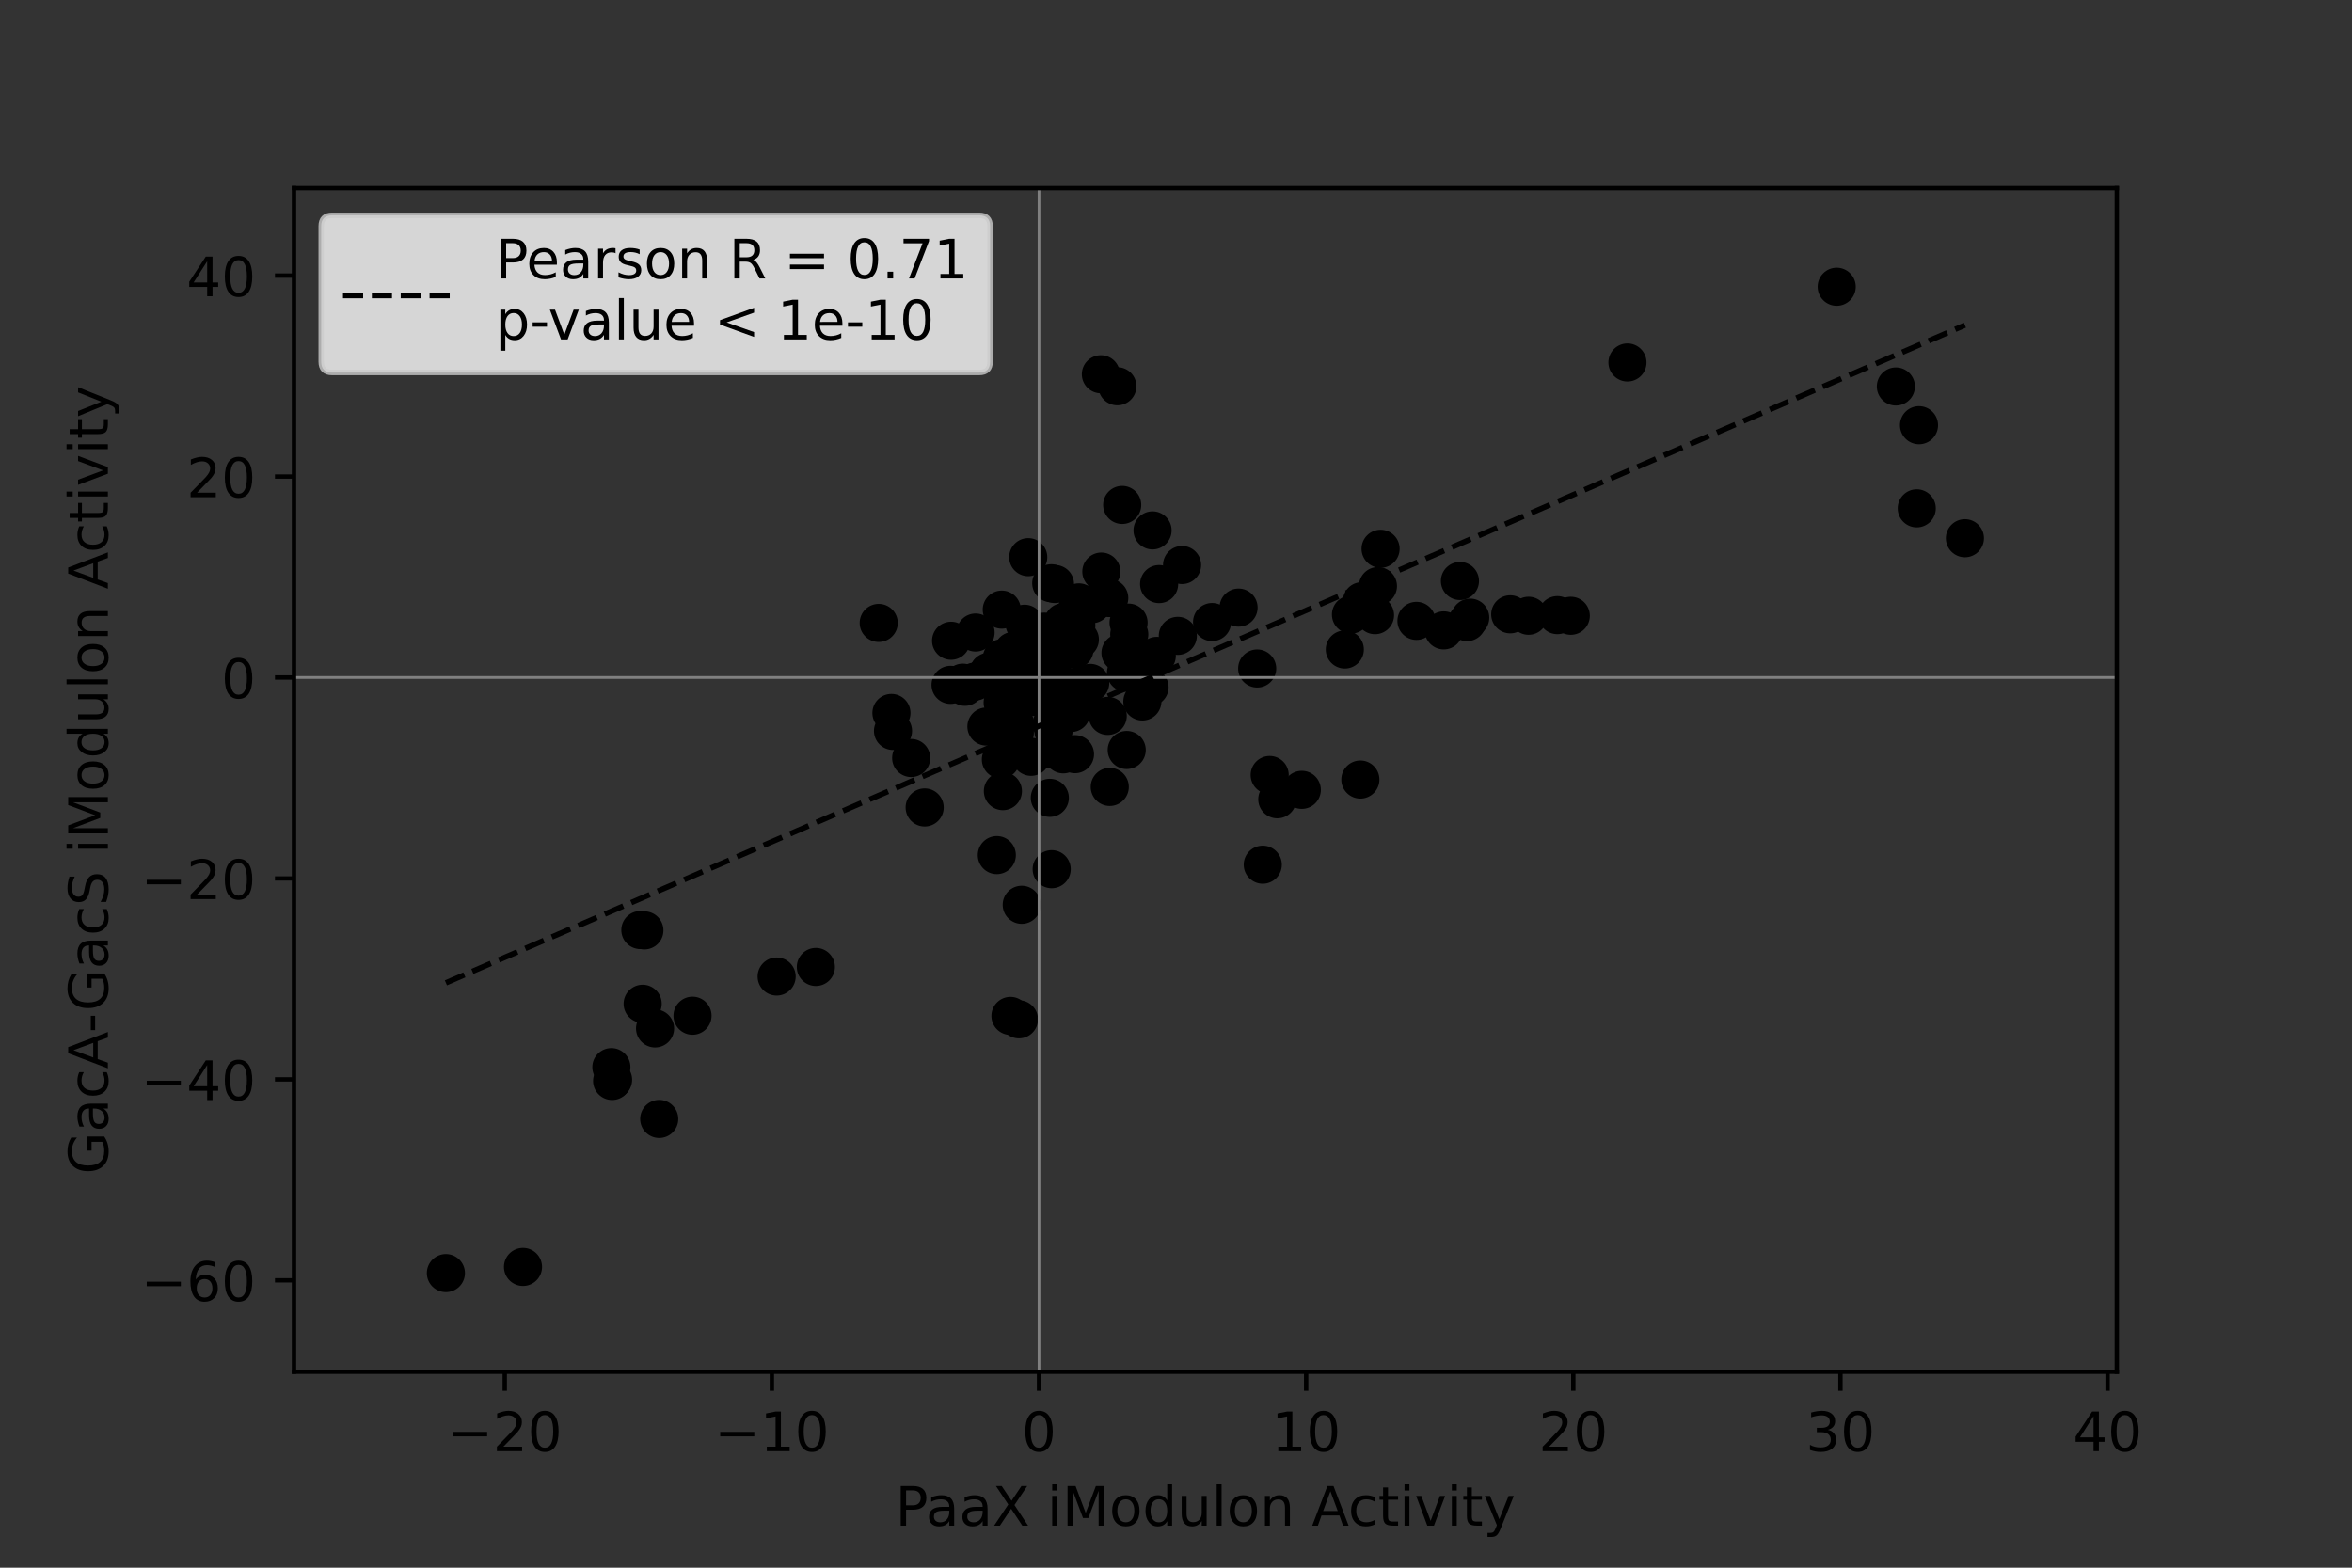 <?xml version="1.0" encoding="utf-8" standalone="no"?>
<!DOCTYPE svg PUBLIC "-//W3C//DTD SVG 1.1//EN"
  "http://www.w3.org/Graphics/SVG/1.1/DTD/svg11.dtd">
<!-- Created with matplotlib (https://matplotlib.org/) -->
<svg height="288pt" version="1.1" viewBox="0 0 432 288" width="432pt" xmlns="http://www.w3.org/2000/svg" xmlns:xlink="http://www.w3.org/1999/xlink">
 <rect x="0" y="0" width="432" height="288" fill="#333333" stroke="none"/>
 <defs>
  <style type="text/css">*{stroke-linecap:butt;stroke-linejoin:round;}</style>
 </defs>
 <g id="figure_1">
  <g id="patch_1">
   <path d="M 0 288 
L 432 288 
L 432 0 
L 0 0 
z
" style="fill:none;"/>
  </g>
  <g id="axes_1">
   <g id="patch_2">
    <path d="M 54 252 
L 388.8 252 
L 388.8 34.56 
L 54 34.56 
z
" style="fill:none;"/>
   </g>
   <g id="PathCollection_1">
    <defs>
     <path d="M 0 3 
C 0.796 3 1.559 2.684 2.121 2.121 
C 2.684 1.559 3 0.796 3 0 
C 3 -0.796 2.684 -1.559 2.121 -2.121 
C 1.559 -2.684 0.796 -3 0 -3 
C -0.796 -3 -1.559 -2.684 -2.121 -2.121 
C -2.684 -1.559 -3 -0.796 -3 0 
C -3 0.796 -2.684 1.559 -2.121 2.121 
C -1.559 2.684 -0.796 3 0 3 
z
" id="mf47626dadc" style="stroke:#000000;"/>
    </defs>
    <g clip-path="url(#p4615302981)">
     <use style="stroke:#000000;" x="207.417" xlink:href="#mf47626dadc" y="116.539"/>
     <use style="stroke:#000000;" x="200.247" xlink:href="#mf47626dadc" y="125.46"/>
     <use style="stroke:#000000;" x="211.694" xlink:href="#mf47626dadc" y="97.439"/>
     <use style="stroke:#000000;" x="191.645" xlink:href="#mf47626dadc" y="124.839"/>
     <use style="stroke:#000000;" x="188.497" xlink:href="#mf47626dadc" y="123.937"/>
     <use style="stroke:#000000;" x="190.329" xlink:href="#mf47626dadc" y="124.763"/>
     <use style="stroke:#000000;" x="192.896" xlink:href="#mf47626dadc" y="124.313"/>
     <use style="stroke:#000000;" x="197.447" xlink:href="#mf47626dadc" y="138.547"/>
     <use style="stroke:#000000;" x="195.298" xlink:href="#mf47626dadc" y="138.58"/>
     <use style="stroke:#000000;" x="186.434" xlink:href="#mf47626dadc" y="132.917"/>
     <use style="stroke:#000000;" x="193.366" xlink:href="#mf47626dadc" y="137.724"/>
     <use style="stroke:#000000;" x="191.098" xlink:href="#mf47626dadc" y="123.163"/>
     <use style="stroke:#000000;" x="118.355" xlink:href="#mf47626dadc" y="170.921"/>
     <use style="stroke:#000000;" x="117.619" xlink:href="#mf47626dadc" y="170.858"/>
     <use style="stroke:#000000;" x="96.061" xlink:href="#mf47626dadc" y="232.747"/>
     <use style="stroke:#000000;" x="193.167" xlink:href="#mf47626dadc" y="159.679"/>
     <use style="stroke:#000000;" x="191.638" xlink:href="#mf47626dadc" y="126.803"/>
     <use style="stroke:#000000;" x="190.585" xlink:href="#mf47626dadc" y="125.763"/>
     <use style="stroke:#000000;" x="81.9" xlink:href="#mf47626dadc" y="233.88"/>
     <use style="stroke:#000000;" x="187.667" xlink:href="#mf47626dadc" y="166.217"/>
     <use style="stroke:#000000;" x="192.89" xlink:href="#mf47626dadc" y="124.342"/>
     <use style="stroke:#000000;" x="189.379" xlink:href="#mf47626dadc" y="139.033"/>
     <use style="stroke:#000000;" x="196.738" xlink:href="#mf47626dadc" y="130.984"/>
     <use style="stroke:#000000;" x="181.607" xlink:href="#mf47626dadc" y="123.416"/>
     <use style="stroke:#000000;" x="194.18" xlink:href="#mf47626dadc" y="118.989"/>
     <use style="stroke:#000000;" x="233.208" xlink:href="#mf47626dadc" y="142.375"/>
     <use style="stroke:#000000;" x="239.106" xlink:href="#mf47626dadc" y="145.101"/>
     <use style="stroke:#000000;" x="249.862" xlink:href="#mf47626dadc" y="143.209"/>
     <use style="stroke:#000000;" x="203.461" xlink:href="#mf47626dadc" y="131.52"/>
     <use style="stroke:#000000;" x="206.95" xlink:href="#mf47626dadc" y="137.78"/>
     <use style="stroke:#000000;" x="198.368" xlink:href="#mf47626dadc" y="125.917"/>
     <use style="stroke:#000000;" x="181.448" xlink:href="#mf47626dadc" y="123.732"/>
     <use style="stroke:#000000;" x="192.363" xlink:href="#mf47626dadc" y="124.011"/>
     <use style="stroke:#000000;" x="177.232" xlink:href="#mf47626dadc" y="126.173"/>
     <use style="stroke:#000000;" x="181.795" xlink:href="#mf47626dadc" y="123.462"/>
     <use style="stroke:#000000;" x="179.189" xlink:href="#mf47626dadc" y="116.203"/>
     <use style="stroke:#000000;" x="184.204" xlink:href="#mf47626dadc" y="145.339"/>
     <use style="stroke:#000000;" x="205.233" xlink:href="#mf47626dadc" y="70.96"/>
     <use style="stroke:#000000;" x="183.088" xlink:href="#mf47626dadc" y="157.09"/>
     <use style="stroke:#000000;" x="234.606" xlink:href="#mf47626dadc" y="146.836"/>
     <use style="stroke:#000000;" x="231.937" xlink:href="#mf47626dadc" y="158.852"/>
     <use style="stroke:#000000;" x="203.836" xlink:href="#mf47626dadc" y="144.566"/>
     <use style="stroke:#000000;" x="161.398" xlink:href="#mf47626dadc" y="114.439"/>
     <use style="stroke:#000000;" x="112.432" xlink:href="#mf47626dadc" y="198.582"/>
     <use style="stroke:#000000;" x="207.291" xlink:href="#mf47626dadc" y="114.384"/>
     <use style="stroke:#000000;" x="149.853" xlink:href="#mf47626dadc" y="177.64"/>
     <use style="stroke:#000000;" x="142.65" xlink:href="#mf47626dadc" y="179.398"/>
     <use style="stroke:#000000;" x="112.607" xlink:href="#mf47626dadc" y="198.359"/>
     <use style="stroke:#000000;" x="120.318" xlink:href="#mf47626dadc" y="188.933"/>
     <use style="stroke:#000000;" x="118.038" xlink:href="#mf47626dadc" y="184.402"/>
     <use style="stroke:#000000;" x="121.081" xlink:href="#mf47626dadc" y="205.562"/>
     <use style="stroke:#000000;" x="127.197" xlink:href="#mf47626dadc" y="186.596"/>
     <use style="stroke:#000000;" x="112.293" xlink:href="#mf47626dadc" y="196.045"/>
     <use style="stroke:#000000;" x="288.513" xlink:href="#mf47626dadc" y="113.127"/>
     <use style="stroke:#000000;" x="280.756" xlink:href="#mf47626dadc" y="113.124"/>
     <use style="stroke:#000000;" x="277.391" xlink:href="#mf47626dadc" y="112.858"/>
     <use style="stroke:#000000;" x="227.49" xlink:href="#mf47626dadc" y="111.62"/>
     <use style="stroke:#000000;" x="248.137" xlink:href="#mf47626dadc" y="112.905"/>
     <use style="stroke:#000000;" x="253.09" xlink:href="#mf47626dadc" y="107.673"/>
     <use style="stroke:#000000;" x="260.165" xlink:href="#mf47626dadc" y="114.062"/>
     <use style="stroke:#000000;" x="252.553" xlink:href="#mf47626dadc" y="113.013"/>
     <use style="stroke:#000000;" x="286.049" xlink:href="#mf47626dadc" y="113.008"/>
     <use style="stroke:#000000;" x="247.005" xlink:href="#mf47626dadc" y="119.32"/>
     <use style="stroke:#000000;" x="211.139" xlink:href="#mf47626dadc" y="126.245"/>
     <use style="stroke:#000000;" x="230.911" xlink:href="#mf47626dadc" y="122.812"/>
     <use style="stroke:#000000;" x="270.041" xlink:href="#mf47626dadc" y="113.471"/>
     <use style="stroke:#000000;" x="269.451" xlink:href="#mf47626dadc" y="114.285"/>
     <use style="stroke:#000000;" x="265.18" xlink:href="#mf47626dadc" y="115.808"/>
     <use style="stroke:#000000;" x="176.842" xlink:href="#mf47626dadc" y="125.419"/>
     <use style="stroke:#000000;" x="205.806" xlink:href="#mf47626dadc" y="119.943"/>
     <use style="stroke:#000000;" x="189.877" xlink:href="#mf47626dadc" y="128.027"/>
     <use style="stroke:#000000;" x="198.15" xlink:href="#mf47626dadc" y="110.666"/>
     <use style="stroke:#000000;" x="203.74" xlink:href="#mf47626dadc" y="109.867"/>
     <use style="stroke:#000000;" x="209.822" xlink:href="#mf47626dadc" y="128.863"/>
     <use style="stroke:#000000;" x="217.116" xlink:href="#mf47626dadc" y="103.801"/>
     <use style="stroke:#000000;" x="250.143" xlink:href="#mf47626dadc" y="110.445"/>
     <use style="stroke:#000000;" x="268.152" xlink:href="#mf47626dadc" y="106.734"/>
     <use style="stroke:#000000;" x="253.577" xlink:href="#mf47626dadc" y="100.818"/>
     <use style="stroke:#000000;" x="212.471" xlink:href="#mf47626dadc" y="120.493"/>
     <use style="stroke:#000000;" x="174.689" xlink:href="#mf47626dadc" y="117.714"/>
     <use style="stroke:#000000;" x="186.104" xlink:href="#mf47626dadc" y="119.582"/>
     <use style="stroke:#000000;" x="193.368" xlink:href="#mf47626dadc" y="123.57"/>
     <use style="stroke:#000000;" x="188.316" xlink:href="#mf47626dadc" y="125.357"/>
     <use style="stroke:#000000;" x="197.348" xlink:href="#mf47626dadc" y="119.338"/>
     <use style="stroke:#000000;" x="183.999" xlink:href="#mf47626dadc" y="111.992"/>
     <use style="stroke:#000000;" x="212.9" xlink:href="#mf47626dadc" y="107.304"/>
     <use style="stroke:#000000;" x="193.77" xlink:href="#mf47626dadc" y="107.291"/>
     <use style="stroke:#000000;" x="206.819" xlink:href="#mf47626dadc" y="123.583"/>
     <use style="stroke:#000000;" x="179.099" xlink:href="#mf47626dadc" y="125.207"/>
     <use style="stroke:#000000;" x="186.607" xlink:href="#mf47626dadc" y="124.599"/>
     <use style="stroke:#000000;" x="191.798" xlink:href="#mf47626dadc" y="116.037"/>
     <use style="stroke:#000000;" x="216.332" xlink:href="#mf47626dadc" y="116.814"/>
     <use style="stroke:#000000;" x="222.629" xlink:href="#mf47626dadc" y="114.275"/>
     <use style="stroke:#000000;" x="192.824" xlink:href="#mf47626dadc" y="146.57"/>
     <use style="stroke:#000000;" x="188.859" xlink:href="#mf47626dadc" y="102.356"/>
     <use style="stroke:#000000;" x="198.339" xlink:href="#mf47626dadc" y="117.478"/>
     <use style="stroke:#000000;" x="185.529" xlink:href="#mf47626dadc" y="122.408"/>
     <use style="stroke:#000000;" x="186.885" xlink:href="#mf47626dadc" y="119.946"/>
     <use style="stroke:#000000;" x="206.118" xlink:href="#mf47626dadc" y="92.763"/>
     <use style="stroke:#000000;" x="195.289" xlink:href="#mf47626dadc" y="114.307"/>
     <use style="stroke:#000000;" x="186.395" xlink:href="#mf47626dadc" y="134.619"/>
     <use style="stroke:#000000;" x="197.519" xlink:href="#mf47626dadc" y="128.927"/>
     <use style="stroke:#000000;" x="193.163" xlink:href="#mf47626dadc" y="132.998"/>
     <use style="stroke:#000000;" x="190.994" xlink:href="#mf47626dadc" y="118.801"/>
     <use style="stroke:#000000;" x="198.638" xlink:href="#mf47626dadc" y="126.469"/>
     <use style="stroke:#000000;" x="197.847" xlink:href="#mf47626dadc" y="111.845"/>
     <use style="stroke:#000000;" x="200.561" xlink:href="#mf47626dadc" y="111.003"/>
     <use style="stroke:#000000;" x="197.693" xlink:href="#mf47626dadc" y="114.936"/>
     <use style="stroke:#000000;" x="183.991" xlink:href="#mf47626dadc" y="133.99"/>
     <use style="stroke:#000000;" x="193.087" xlink:href="#mf47626dadc" y="107.149"/>
     <use style="stroke:#000000;" x="182.749" xlink:href="#mf47626dadc" y="133.687"/>
     <use style="stroke:#000000;" x="184.162" xlink:href="#mf47626dadc" y="129.068"/>
     <use style="stroke:#000000;" x="181.178" xlink:href="#mf47626dadc" y="133.475"/>
     <use style="stroke:#000000;" x="183.969" xlink:href="#mf47626dadc" y="132.782"/>
     <use style="stroke:#000000;" x="184.005" xlink:href="#mf47626dadc" y="120.929"/>
     <use style="stroke:#000000;" x="188.184" xlink:href="#mf47626dadc" y="114.589"/>
     <use style="stroke:#000000;" x="193.499" xlink:href="#mf47626dadc" y="134.337"/>
     <use style="stroke:#000000;" x="202.204" xlink:href="#mf47626dadc" y="68.755"/>
     <use style="stroke:#000000;" x="202.288" xlink:href="#mf47626dadc" y="105.007"/>
     <use style="stroke:#000000;" x="337.351" xlink:href="#mf47626dadc" y="52.68"/>
     <use style="stroke:#000000;" x="298.921" xlink:href="#mf47626dadc" y="66.591"/>
     <use style="stroke:#000000;" x="348.222" xlink:href="#mf47626dadc" y="71"/>
     <use style="stroke:#000000;" x="352.47" xlink:href="#mf47626dadc" y="78.118"/>
     <use style="stroke:#000000;" x="352.055" xlink:href="#mf47626dadc" y="93.387"/>
     <use style="stroke:#000000;" x="360.9" xlink:href="#mf47626dadc" y="98.877"/>
     <use style="stroke:#000000;" x="191.813" xlink:href="#mf47626dadc" y="121.354"/>
     <use style="stroke:#000000;" x="189.87" xlink:href="#mf47626dadc" y="127.572"/>
     <use style="stroke:#000000;" x="191.895" xlink:href="#mf47626dadc" y="123.658"/>
     <use style="stroke:#000000;" x="194.001" xlink:href="#mf47626dadc" y="125.99"/>
     <use style="stroke:#000000;" x="187.154" xlink:href="#mf47626dadc" y="187.26"/>
     <use style="stroke:#000000;" x="185.595" xlink:href="#mf47626dadc" y="186.632"/>
     <use style="stroke:#000000;" x="191.185" xlink:href="#mf47626dadc" y="127.583"/>
     <use style="stroke:#000000;" x="190.498" xlink:href="#mf47626dadc" y="121.343"/>
     <use style="stroke:#000000;" x="183.835" xlink:href="#mf47626dadc" y="139.523"/>
     <use style="stroke:#000000;" x="169.835" xlink:href="#mf47626dadc" y="148.337"/>
     <use style="stroke:#000000;" x="174.59" xlink:href="#mf47626dadc" y="125.816"/>
     <use style="stroke:#000000;" x="167.359" xlink:href="#mf47626dadc" y="139.255"/>
     <use style="stroke:#000000;" x="164.022" xlink:href="#mf47626dadc" y="134.277"/>
     <use style="stroke:#000000;" x="163.733" xlink:href="#mf47626dadc" y="130.979"/>
    </g>
   </g>
   <g id="matplotlib.axis_1">
    <g id="xtick_1">
     <g id="line2d_1">
      <defs>
       <path d="M 0 0 
L 0 3.5 
" id="mc198ca4677" style="stroke:#000000;stroke-width:0.8;"/>
      </defs>
      <g>
       <use style="stroke:#000000;stroke-width:0.8;" x="92.709" xlink:href="#mc198ca4677" y="252"/>
      </g>
     </g>
     <g id="text_1">
      <!-- −20 -->
      <g transform="translate(82.157 266.598)scale(0.1 -0.1)">
       <defs>
        <path d="M 10.594 35.5 
L 73.188 35.5 
L 73.188 27.203 
L 10.594 27.203 
z
" id="DejaVuSans-8722"/>
        <path d="M 19.188 8.297 
L 53.609 8.297 
L 53.609 0 
L 7.328 0 
L 7.328 8.297 
Q 12.938 14.109 22.625 23.891 
Q 32.328 33.688 34.812 36.531 
Q 39.547 41.844 41.422 45.531 
Q 43.312 49.219 43.312 52.781 
Q 43.312 58.594 39.234 62.25 
Q 35.156 65.922 28.609 65.922 
Q 23.969 65.922 18.812 64.312 
Q 13.672 62.703 7.812 59.422 
L 7.812 69.391 
Q 13.766 71.781 18.938 73 
Q 24.125 74.219 28.422 74.219 
Q 39.75 74.219 46.484 68.547 
Q 53.219 62.891 53.219 53.422 
Q 53.219 48.922 51.531 44.891 
Q 49.859 40.875 45.406 35.406 
Q 44.188 33.984 37.641 27.219 
Q 31.109 20.453 19.188 8.297 
z
" id="DejaVuSans-50"/>
        <path d="M 31.781 66.406 
Q 24.172 66.406 20.328 58.906 
Q 16.5 51.422 16.5 36.375 
Q 16.5 21.391 20.328 13.891 
Q 24.172 6.391 31.781 6.391 
Q 39.453 6.391 43.281 13.891 
Q 47.125 21.391 47.125 36.375 
Q 47.125 51.422 43.281 58.906 
Q 39.453 66.406 31.781 66.406 
z
M 31.781 74.219 
Q 44.047 74.219 50.516 64.516 
Q 56.984 54.828 56.984 36.375 
Q 56.984 17.969 50.516 8.266 
Q 44.047 -1.422 31.781 -1.422 
Q 19.531 -1.422 13.062 8.266 
Q 6.594 17.969 6.594 36.375 
Q 6.594 54.828 13.062 64.516 
Q 19.531 74.219 31.781 74.219 
z
" id="DejaVuSans-48"/>
       </defs>
       <use xlink:href="#DejaVuSans-8722"/>
       <use x="83.789" xlink:href="#DejaVuSans-50"/>
       <use x="147.412" xlink:href="#DejaVuSans-48"/>
      </g>
     </g>
    </g>
    <g id="xtick_2">
     <g id="line2d_2">
      <g>
       <use style="stroke:#000000;stroke-width:0.8;" x="141.775" xlink:href="#mc198ca4677" y="252"/>
      </g>
     </g>
     <g id="text_2">
      <!-- −10 -->
      <g transform="translate(131.223 266.598)scale(0.1 -0.1)">
       <defs>
        <path d="M 12.406 8.297 
L 28.516 8.297 
L 28.516 63.922 
L 10.984 60.406 
L 10.984 69.391 
L 28.422 72.906 
L 38.281 72.906 
L 38.281 8.297 
L 54.391 8.297 
L 54.391 0 
L 12.406 0 
z
" id="DejaVuSans-49"/>
       </defs>
       <use xlink:href="#DejaVuSans-8722"/>
       <use x="83.789" xlink:href="#DejaVuSans-49"/>
       <use x="147.412" xlink:href="#DejaVuSans-48"/>
      </g>
     </g>
    </g>
    <g id="xtick_3">
     <g id="line2d_3">
      <g>
       <use style="stroke:#000000;stroke-width:0.8;" x="190.842" xlink:href="#mc198ca4677" y="252"/>
      </g>
     </g>
     <g id="text_3">
      <!-- 0 -->
      <g transform="translate(187.661 266.598)scale(0.1 -0.1)">
       <use xlink:href="#DejaVuSans-48"/>
      </g>
     </g>
    </g>
    <g id="xtick_4">
     <g id="line2d_4">
      <g>
       <use style="stroke:#000000;stroke-width:0.8;" x="239.908" xlink:href="#mc198ca4677" y="252"/>
      </g>
     </g>
     <g id="text_4">
      <!-- 10 -->
      <g transform="translate(233.546 266.598)scale(0.1 -0.1)">
       <use xlink:href="#DejaVuSans-49"/>
       <use x="63.623" xlink:href="#DejaVuSans-48"/>
      </g>
     </g>
    </g>
    <g id="xtick_5">
     <g id="line2d_5">
      <g>
       <use style="stroke:#000000;stroke-width:0.8;" x="288.975" xlink:href="#mc198ca4677" y="252"/>
      </g>
     </g>
     <g id="text_5">
      <!-- 20 -->
      <g transform="translate(282.612 266.598)scale(0.1 -0.1)">
       <use xlink:href="#DejaVuSans-50"/>
       <use x="63.623" xlink:href="#DejaVuSans-48"/>
      </g>
     </g>
    </g>
    <g id="xtick_6">
     <g id="line2d_6">
      <g>
       <use style="stroke:#000000;stroke-width:0.8;" x="338.041" xlink:href="#mc198ca4677" y="252"/>
      </g>
     </g>
     <g id="text_6">
      <!-- 30 -->
      <g transform="translate(331.678 266.598)scale(0.1 -0.1)">
       <defs>
        <path d="M 40.578 39.312 
Q 47.656 37.797 51.625 33 
Q 55.609 28.219 55.609 21.188 
Q 55.609 10.406 48.188 4.484 
Q 40.766 -1.422 27.094 -1.422 
Q 22.516 -1.422 17.656 -0.516 
Q 12.797 0.391 7.625 2.203 
L 7.625 11.719 
Q 11.719 9.328 16.594 8.109 
Q 21.484 6.891 26.812 6.891 
Q 36.078 6.891 40.938 10.547 
Q 45.797 14.203 45.797 21.188 
Q 45.797 27.641 41.281 31.266 
Q 36.766 34.906 28.719 34.906 
L 20.219 34.906 
L 20.219 43.016 
L 29.109 43.016 
Q 36.375 43.016 40.234 45.922 
Q 44.094 48.828 44.094 54.297 
Q 44.094 59.906 40.109 62.906 
Q 36.141 65.922 28.719 65.922 
Q 24.656 65.922 20.016 65.031 
Q 15.375 64.156 9.812 62.312 
L 9.812 71.094 
Q 15.438 72.656 20.344 73.438 
Q 25.25 74.219 29.594 74.219 
Q 40.828 74.219 47.359 69.109 
Q 53.906 64.016 53.906 55.328 
Q 53.906 49.266 50.438 45.094 
Q 46.969 40.922 40.578 39.312 
z
" id="DejaVuSans-51"/>
       </defs>
       <use xlink:href="#DejaVuSans-51"/>
       <use x="63.623" xlink:href="#DejaVuSans-48"/>
      </g>
     </g>
    </g>
    <g id="xtick_7">
     <g id="line2d_7">
      <g>
       <use style="stroke:#000000;stroke-width:0.8;" x="387.107" xlink:href="#mc198ca4677" y="252"/>
      </g>
     </g>
     <g id="text_7">
      <!-- 40 -->
      <g transform="translate(380.745 266.598)scale(0.1 -0.1)">
       <defs>
        <path d="M 37.797 64.312 
L 12.891 25.391 
L 37.797 25.391 
z
M 35.203 72.906 
L 47.609 72.906 
L 47.609 25.391 
L 58.016 25.391 
L 58.016 17.188 
L 47.609 17.188 
L 47.609 0 
L 37.797 0 
L 37.797 17.188 
L 4.891 17.188 
L 4.891 26.703 
z
" id="DejaVuSans-52"/>
       </defs>
       <use xlink:href="#DejaVuSans-52"/>
       <use x="63.623" xlink:href="#DejaVuSans-48"/>
      </g>
     </g>
    </g>
    <g id="text_8">
     <!-- PaaX iModulon Activity -->
     <g transform="translate(164.457 280.277)scale(0.1 -0.1)">
      <defs>
       <path d="M 19.672 64.797 
L 19.672 37.406 
L 32.078 37.406 
Q 38.969 37.406 42.719 40.969 
Q 46.484 44.531 46.484 51.125 
Q 46.484 57.672 42.719 61.234 
Q 38.969 64.797 32.078 64.797 
z
M 9.812 72.906 
L 32.078 72.906 
Q 44.344 72.906 50.609 67.359 
Q 56.891 61.812 56.891 51.125 
Q 56.891 40.328 50.609 34.812 
Q 44.344 29.297 32.078 29.297 
L 19.672 29.297 
L 19.672 0 
L 9.812 0 
z
" id="DejaVuSans-80"/>
       <path d="M 34.281 27.484 
Q 23.391 27.484 19.188 25 
Q 14.984 22.516 14.984 16.5 
Q 14.984 11.719 18.141 8.906 
Q 21.297 6.109 26.703 6.109 
Q 34.188 6.109 38.703 11.406 
Q 43.219 16.703 43.219 25.484 
L 43.219 27.484 
z
M 52.203 31.203 
L 52.203 0 
L 43.219 0 
L 43.219 8.297 
Q 40.141 3.328 35.547 0.953 
Q 30.953 -1.422 24.312 -1.422 
Q 15.922 -1.422 10.953 3.297 
Q 6 8.016 6 15.922 
Q 6 25.141 12.172 29.828 
Q 18.359 34.516 30.609 34.516 
L 43.219 34.516 
L 43.219 35.406 
Q 43.219 41.609 39.141 45 
Q 35.062 48.391 27.688 48.391 
Q 23 48.391 18.547 47.266 
Q 14.109 46.141 10.016 43.891 
L 10.016 52.203 
Q 14.938 54.109 19.578 55.047 
Q 24.219 56 28.609 56 
Q 40.484 56 46.344 49.844 
Q 52.203 43.703 52.203 31.203 
z
" id="DejaVuSans-97"/>
       <path d="M 6.297 72.906 
L 16.891 72.906 
L 35.016 45.797 
L 53.219 72.906 
L 63.812 72.906 
L 40.375 37.891 
L 65.375 0 
L 54.781 0 
L 34.281 31 
L 13.625 0 
L 2.984 0 
L 29 38.922 
z
" id="DejaVuSans-88"/>
       <path id="DejaVuSans-32"/>
       <path d="M 9.422 54.688 
L 18.406 54.688 
L 18.406 0 
L 9.422 0 
z
M 9.422 75.984 
L 18.406 75.984 
L 18.406 64.594 
L 9.422 64.594 
z
" id="DejaVuSans-105"/>
       <path d="M 9.812 72.906 
L 24.516 72.906 
L 43.109 23.297 
L 61.812 72.906 
L 76.516 72.906 
L 76.516 0 
L 66.891 0 
L 66.891 64.016 
L 48.094 14.016 
L 38.188 14.016 
L 19.391 64.016 
L 19.391 0 
L 9.812 0 
z
" id="DejaVuSans-77"/>
       <path d="M 30.609 48.391 
Q 23.391 48.391 19.188 42.75 
Q 14.984 37.109 14.984 27.297 
Q 14.984 17.484 19.156 11.844 
Q 23.344 6.203 30.609 6.203 
Q 37.797 6.203 41.984 11.859 
Q 46.188 17.531 46.188 27.297 
Q 46.188 37.016 41.984 42.703 
Q 37.797 48.391 30.609 48.391 
z
M 30.609 56 
Q 42.328 56 49.016 48.375 
Q 55.719 40.766 55.719 27.297 
Q 55.719 13.875 49.016 6.219 
Q 42.328 -1.422 30.609 -1.422 
Q 18.844 -1.422 12.172 6.219 
Q 5.516 13.875 5.516 27.297 
Q 5.516 40.766 12.172 48.375 
Q 18.844 56 30.609 56 
z
" id="DejaVuSans-111"/>
       <path d="M 45.406 46.391 
L 45.406 75.984 
L 54.391 75.984 
L 54.391 0 
L 45.406 0 
L 45.406 8.203 
Q 42.578 3.328 38.25 0.953 
Q 33.938 -1.422 27.875 -1.422 
Q 17.969 -1.422 11.734 6.484 
Q 5.516 14.406 5.516 27.297 
Q 5.516 40.188 11.734 48.094 
Q 17.969 56 27.875 56 
Q 33.938 56 38.25 53.625 
Q 42.578 51.266 45.406 46.391 
z
M 14.797 27.297 
Q 14.797 17.391 18.875 11.75 
Q 22.953 6.109 30.078 6.109 
Q 37.203 6.109 41.297 11.75 
Q 45.406 17.391 45.406 27.297 
Q 45.406 37.203 41.297 42.844 
Q 37.203 48.484 30.078 48.484 
Q 22.953 48.484 18.875 42.844 
Q 14.797 37.203 14.797 27.297 
z
" id="DejaVuSans-100"/>
       <path d="M 8.5 21.578 
L 8.5 54.688 
L 17.484 54.688 
L 17.484 21.922 
Q 17.484 14.156 20.5 10.266 
Q 23.531 6.391 29.594 6.391 
Q 36.859 6.391 41.078 11.031 
Q 45.312 15.672 45.312 23.688 
L 45.312 54.688 
L 54.297 54.688 
L 54.297 0 
L 45.312 0 
L 45.312 8.406 
Q 42.047 3.422 37.719 1 
Q 33.406 -1.422 27.688 -1.422 
Q 18.266 -1.422 13.375 4.438 
Q 8.5 10.297 8.5 21.578 
z
M 31.109 56 
z
" id="DejaVuSans-117"/>
       <path d="M 9.422 75.984 
L 18.406 75.984 
L 18.406 0 
L 9.422 0 
z
" id="DejaVuSans-108"/>
       <path d="M 54.891 33.016 
L 54.891 0 
L 45.906 0 
L 45.906 32.719 
Q 45.906 40.484 42.875 44.328 
Q 39.844 48.188 33.797 48.188 
Q 26.516 48.188 22.312 43.547 
Q 18.109 38.922 18.109 30.906 
L 18.109 0 
L 9.078 0 
L 9.078 54.688 
L 18.109 54.688 
L 18.109 46.188 
Q 21.344 51.125 25.703 53.562 
Q 30.078 56 35.797 56 
Q 45.219 56 50.047 50.172 
Q 54.891 44.344 54.891 33.016 
z
" id="DejaVuSans-110"/>
       <path d="M 34.188 63.188 
L 20.797 26.906 
L 47.609 26.906 
z
M 28.609 72.906 
L 39.797 72.906 
L 67.578 0 
L 57.328 0 
L 50.688 18.703 
L 17.828 18.703 
L 11.188 0 
L 0.781 0 
z
" id="DejaVuSans-65"/>
       <path d="M 48.781 52.594 
L 48.781 44.188 
Q 44.969 46.297 41.141 47.344 
Q 37.312 48.391 33.406 48.391 
Q 24.656 48.391 19.812 42.844 
Q 14.984 37.312 14.984 27.297 
Q 14.984 17.281 19.812 11.734 
Q 24.656 6.203 33.406 6.203 
Q 37.312 6.203 41.141 7.25 
Q 44.969 8.297 48.781 10.406 
L 48.781 2.094 
Q 45.016 0.344 40.984 -0.531 
Q 36.969 -1.422 32.422 -1.422 
Q 20.062 -1.422 12.781 6.344 
Q 5.516 14.109 5.516 27.297 
Q 5.516 40.672 12.859 48.328 
Q 20.219 56 33.016 56 
Q 37.156 56 41.109 55.141 
Q 45.062 54.297 48.781 52.594 
z
" id="DejaVuSans-99"/>
       <path d="M 18.312 70.219 
L 18.312 54.688 
L 36.812 54.688 
L 36.812 47.703 
L 18.312 47.703 
L 18.312 18.016 
Q 18.312 11.328 20.141 9.422 
Q 21.969 7.516 27.594 7.516 
L 36.812 7.516 
L 36.812 0 
L 27.594 0 
Q 17.188 0 13.234 3.875 
Q 9.281 7.766 9.281 18.016 
L 9.281 47.703 
L 2.688 47.703 
L 2.688 54.688 
L 9.281 54.688 
L 9.281 70.219 
z
" id="DejaVuSans-116"/>
       <path d="M 2.984 54.688 
L 12.5 54.688 
L 29.594 8.797 
L 46.688 54.688 
L 56.203 54.688 
L 35.688 0 
L 23.484 0 
z
" id="DejaVuSans-118"/>
       <path d="M 32.172 -5.078 
Q 28.375 -14.844 24.75 -17.812 
Q 21.141 -20.797 15.094 -20.797 
L 7.906 -20.797 
L 7.906 -13.281 
L 13.188 -13.281 
Q 16.891 -13.281 18.938 -11.516 
Q 21 -9.766 23.484 -3.219 
L 25.094 0.875 
L 2.984 54.688 
L 12.5 54.688 
L 29.594 11.922 
L 46.688 54.688 
L 56.203 54.688 
z
" id="DejaVuSans-121"/>
      </defs>
      <use xlink:href="#DejaVuSans-80"/>
      <use x="55.803" xlink:href="#DejaVuSans-97"/>
      <use x="117.082" xlink:href="#DejaVuSans-97"/>
      <use x="178.361" xlink:href="#DejaVuSans-88"/>
      <use x="246.867" xlink:href="#DejaVuSans-32"/>
      <use x="278.654" xlink:href="#DejaVuSans-105"/>
      <use x="306.438" xlink:href="#DejaVuSans-77"/>
      <use x="392.717" xlink:href="#DejaVuSans-111"/>
      <use x="453.898" xlink:href="#DejaVuSans-100"/>
      <use x="517.375" xlink:href="#DejaVuSans-117"/>
      <use x="580.754" xlink:href="#DejaVuSans-108"/>
      <use x="608.537" xlink:href="#DejaVuSans-111"/>
      <use x="669.719" xlink:href="#DejaVuSans-110"/>
      <use x="733.098" xlink:href="#DejaVuSans-32"/>
      <use x="764.885" xlink:href="#DejaVuSans-65"/>
      <use x="831.543" xlink:href="#DejaVuSans-99"/>
      <use x="886.523" xlink:href="#DejaVuSans-116"/>
      <use x="925.732" xlink:href="#DejaVuSans-105"/>
      <use x="953.516" xlink:href="#DejaVuSans-118"/>
      <use x="1012.695" xlink:href="#DejaVuSans-105"/>
      <use x="1040.479" xlink:href="#DejaVuSans-116"/>
      <use x="1079.688" xlink:href="#DejaVuSans-121"/>
     </g>
    </g>
   </g>
   <g id="matplotlib.axis_2">
    <g id="ytick_1">
     <g id="line2d_8">
      <defs>
       <path d="M 0 0 
L -3.5 0 
" id="m4f3dca9cfd" style="stroke:#000000;stroke-width:0.8;"/>
      </defs>
      <g>
       <use style="stroke:#000000;stroke-width:0.8;" x="54" xlink:href="#m4f3dca9cfd" y="235.209"/>
      </g>
     </g>
     <g id="text_9">
      <!-- −60 -->
      <g transform="translate(25.895 239.008)scale(0.1 -0.1)">
       <defs>
        <path d="M 33.016 40.375 
Q 26.375 40.375 22.484 35.828 
Q 18.609 31.297 18.609 23.391 
Q 18.609 15.531 22.484 10.953 
Q 26.375 6.391 33.016 6.391 
Q 39.656 6.391 43.531 10.953 
Q 47.406 15.531 47.406 23.391 
Q 47.406 31.297 43.531 35.828 
Q 39.656 40.375 33.016 40.375 
z
M 52.594 71.297 
L 52.594 62.312 
Q 48.875 64.062 45.094 64.984 
Q 41.312 65.922 37.594 65.922 
Q 27.828 65.922 22.672 59.328 
Q 17.531 52.734 16.797 39.406 
Q 19.672 43.656 24.016 45.922 
Q 28.375 48.188 33.594 48.188 
Q 44.578 48.188 50.953 41.516 
Q 57.328 34.859 57.328 23.391 
Q 57.328 12.156 50.688 5.359 
Q 44.047 -1.422 33.016 -1.422 
Q 20.359 -1.422 13.672 8.266 
Q 6.984 17.969 6.984 36.375 
Q 6.984 53.656 15.188 63.938 
Q 23.391 74.219 37.203 74.219 
Q 40.922 74.219 44.703 73.484 
Q 48.484 72.75 52.594 71.297 
z
" id="DejaVuSans-54"/>
       </defs>
       <use xlink:href="#DejaVuSans-8722"/>
       <use x="83.789" xlink:href="#DejaVuSans-54"/>
       <use x="147.412" xlink:href="#DejaVuSans-48"/>
      </g>
     </g>
    </g>
    <g id="ytick_2">
     <g id="line2d_9">
      <g>
       <use style="stroke:#000000;stroke-width:0.8;" x="54" xlink:href="#m4f3dca9cfd" y="198.293"/>
      </g>
     </g>
     <g id="text_10">
      <!-- −40 -->
      <g transform="translate(25.895 202.093)scale(0.1 -0.1)">
       <use xlink:href="#DejaVuSans-8722"/>
       <use x="83.789" xlink:href="#DejaVuSans-52"/>
       <use x="147.412" xlink:href="#DejaVuSans-48"/>
      </g>
     </g>
    </g>
    <g id="ytick_3">
     <g id="line2d_10">
      <g>
       <use style="stroke:#000000;stroke-width:0.8;" x="54" xlink:href="#m4f3dca9cfd" y="161.378"/>
      </g>
     </g>
     <g id="text_11">
      <!-- −20 -->
      <g transform="translate(25.895 165.177)scale(0.1 -0.1)">
       <use xlink:href="#DejaVuSans-8722"/>
       <use x="83.789" xlink:href="#DejaVuSans-50"/>
       <use x="147.412" xlink:href="#DejaVuSans-48"/>
      </g>
     </g>
    </g>
    <g id="ytick_4">
     <g id="line2d_11">
      <g>
       <use style="stroke:#000000;stroke-width:0.8;" x="54" xlink:href="#m4f3dca9cfd" y="124.463"/>
      </g>
     </g>
     <g id="text_12">
      <!-- 0 -->
      <g transform="translate(40.638 128.262)scale(0.1 -0.1)">
       <use xlink:href="#DejaVuSans-48"/>
      </g>
     </g>
    </g>
    <g id="ytick_5">
     <g id="line2d_12">
      <g>
       <use style="stroke:#000000;stroke-width:0.8;" x="54" xlink:href="#m4f3dca9cfd" y="87.548"/>
      </g>
     </g>
     <g id="text_13">
      <!-- 20 -->
      <g transform="translate(34.275 91.347)scale(0.1 -0.1)">
       <use xlink:href="#DejaVuSans-50"/>
       <use x="63.623" xlink:href="#DejaVuSans-48"/>
      </g>
     </g>
    </g>
    <g id="ytick_6">
     <g id="line2d_13">
      <g>
       <use style="stroke:#000000;stroke-width:0.8;" x="54" xlink:href="#m4f3dca9cfd" y="50.633"/>
      </g>
     </g>
     <g id="text_14">
      <!-- 40 -->
      <g transform="translate(34.275 54.432)scale(0.1 -0.1)">
       <use xlink:href="#DejaVuSans-52"/>
       <use x="63.623" xlink:href="#DejaVuSans-48"/>
      </g>
     </g>
    </g>
    <g id="text_15">
     <!-- GacA-GacS iModulon Activity -->
     <g transform="translate(19.816 215.722)rotate(-90)scale(0.1 -0.1)">
      <defs>
       <path d="M 59.516 10.406 
L 59.516 29.984 
L 43.406 29.984 
L 43.406 38.094 
L 69.281 38.094 
L 69.281 6.781 
Q 63.578 2.734 56.688 0.656 
Q 49.812 -1.422 42 -1.422 
Q 24.906 -1.422 15.25 8.562 
Q 5.609 18.562 5.609 36.375 
Q 5.609 54.25 15.25 64.234 
Q 24.906 74.219 42 74.219 
Q 49.125 74.219 55.547 72.453 
Q 61.969 70.703 67.391 67.281 
L 67.391 56.781 
Q 61.922 61.422 55.766 63.766 
Q 49.609 66.109 42.828 66.109 
Q 29.438 66.109 22.719 58.641 
Q 16.016 51.172 16.016 36.375 
Q 16.016 21.625 22.719 14.156 
Q 29.438 6.688 42.828 6.688 
Q 48.047 6.688 52.141 7.594 
Q 56.25 8.5 59.516 10.406 
z
" id="DejaVuSans-71"/>
       <path d="M 4.891 31.391 
L 31.203 31.391 
L 31.203 23.391 
L 4.891 23.391 
z
" id="DejaVuSans-45"/>
       <path d="M 53.516 70.516 
L 53.516 60.891 
Q 47.906 63.578 42.922 64.891 
Q 37.938 66.219 33.297 66.219 
Q 25.25 66.219 20.875 63.094 
Q 16.5 59.969 16.5 54.203 
Q 16.5 49.359 19.406 46.891 
Q 22.312 44.438 30.422 42.922 
L 36.375 41.703 
Q 47.406 39.594 52.656 34.297 
Q 57.906 29 57.906 20.125 
Q 57.906 9.516 50.797 4.047 
Q 43.703 -1.422 29.984 -1.422 
Q 24.812 -1.422 18.969 -0.25 
Q 13.141 0.922 6.891 3.219 
L 6.891 13.375 
Q 12.891 10.016 18.656 8.297 
Q 24.422 6.594 29.984 6.594 
Q 38.422 6.594 43.016 9.906 
Q 47.609 13.234 47.609 19.391 
Q 47.609 24.75 44.312 27.781 
Q 41.016 30.812 33.5 32.328 
L 27.484 33.5 
Q 16.453 35.688 11.516 40.375 
Q 6.594 45.062 6.594 53.422 
Q 6.594 63.094 13.406 68.656 
Q 20.219 74.219 32.172 74.219 
Q 37.312 74.219 42.625 73.281 
Q 47.953 72.359 53.516 70.516 
z
" id="DejaVuSans-83"/>
      </defs>
      <use xlink:href="#DejaVuSans-71"/>
      <use x="77.49" xlink:href="#DejaVuSans-97"/>
      <use x="138.77" xlink:href="#DejaVuSans-99"/>
      <use x="193.75" xlink:href="#DejaVuSans-65"/>
      <use x="259.908" xlink:href="#DejaVuSans-45"/>
      <use x="299.617" xlink:href="#DejaVuSans-71"/>
      <use x="377.107" xlink:href="#DejaVuSans-97"/>
      <use x="438.387" xlink:href="#DejaVuSans-99"/>
      <use x="493.367" xlink:href="#DejaVuSans-83"/>
      <use x="556.844" xlink:href="#DejaVuSans-32"/>
      <use x="588.631" xlink:href="#DejaVuSans-105"/>
      <use x="616.414" xlink:href="#DejaVuSans-77"/>
      <use x="702.693" xlink:href="#DejaVuSans-111"/>
      <use x="763.875" xlink:href="#DejaVuSans-100"/>
      <use x="827.352" xlink:href="#DejaVuSans-117"/>
      <use x="890.73" xlink:href="#DejaVuSans-108"/>
      <use x="918.514" xlink:href="#DejaVuSans-111"/>
      <use x="979.695" xlink:href="#DejaVuSans-110"/>
      <use x="1043.074" xlink:href="#DejaVuSans-32"/>
      <use x="1074.861" xlink:href="#DejaVuSans-65"/>
      <use x="1141.52" xlink:href="#DejaVuSans-99"/>
      <use x="1196.5" xlink:href="#DejaVuSans-116"/>
      <use x="1235.709" xlink:href="#DejaVuSans-105"/>
      <use x="1263.492" xlink:href="#DejaVuSans-118"/>
      <use x="1322.672" xlink:href="#DejaVuSans-105"/>
      <use x="1350.455" xlink:href="#DejaVuSans-116"/>
      <use x="1389.664" xlink:href="#DejaVuSans-121"/>
     </g>
    </g>
   </g>
   <g id="LineCollection_1">
    <path clip-path="url(#p4615302981)" d="M 54 124.463 
L 388.8 124.463 
" style="fill:none;stroke:#808080;stroke-width:0.5;"/>
   </g>
   <g id="LineCollection_2">
    <path clip-path="url(#p4615302981)" d="M 190.842 252 
L 190.842 34.56 
" style="fill:none;stroke:#808080;stroke-width:0.5;"/>
   </g>
   <g id="patch_3">
    <path d="M 54 252 
L 54 34.56 
" style="fill:none;stroke:#000000;stroke-linecap:square;stroke-linejoin:miter;stroke-width:0.8;"/>
   </g>
   <g id="patch_4">
    <path d="M 388.8 252 
L 388.8 34.56 
" style="fill:none;stroke:#000000;stroke-linecap:square;stroke-linejoin:miter;stroke-width:0.8;"/>
   </g>
   <g id="patch_5">
    <path d="M 54 252 
L 388.8 252 
" style="fill:none;stroke:#000000;stroke-linecap:square;stroke-linejoin:miter;stroke-width:0.8;"/>
   </g>
   <g id="patch_6">
    <path d="M 54 34.56 
L 388.8 34.56 
" style="fill:none;stroke:#000000;stroke-linecap:square;stroke-linejoin:miter;stroke-width:0.8;"/>
   </g>
   <g id="line2d_14">
    <path clip-path="url(#p4615302981)" d="M 81.9 180.561 
L 360.9 59.73 
" style="fill:none;stroke:#000000;stroke-dasharray:3.7,1.6;stroke-dashoffset:0;"/>
   </g>
   <g id="legend_1">
    <g id="patch_7">
     <path d="M 61 68.436 
L 179.853 68.436 
Q 181.853 68.436 181.853 66.436 
L 181.853 41.56 
Q 181.853 39.56 179.853 39.56 
L 61 39.56 
Q 59 39.56 59 41.56 
L 59 66.436 
Q 59 68.436 61 68.436 
z
" style="fill:#ffffff;opacity:0.8;stroke:#cccccc;stroke-linejoin:miter;"/>
    </g>
    <g id="line2d_15">
     <path d="M 63 54.297 
L 83 54.297 
" style="fill:none;stroke:#000000;stroke-dasharray:3.7,1.6;stroke-dashoffset:0;"/>
    </g>
    <g id="line2d_16"/>
    <g id="text_16">
     <!-- Pearson R = 0.71 -->
     <g transform="translate(91 51.158)scale(0.1 -0.1)">
      <defs>
       <path d="M 56.203 29.594 
L 56.203 25.203 
L 14.891 25.203 
Q 15.484 15.922 20.484 11.062 
Q 25.484 6.203 34.422 6.203 
Q 39.594 6.203 44.453 7.469 
Q 49.312 8.734 54.109 11.281 
L 54.109 2.781 
Q 49.266 0.734 44.188 -0.344 
Q 39.109 -1.422 33.891 -1.422 
Q 20.797 -1.422 13.156 6.188 
Q 5.516 13.812 5.516 26.812 
Q 5.516 40.234 12.766 48.109 
Q 20.016 56 32.328 56 
Q 43.359 56 49.781 48.891 
Q 56.203 41.797 56.203 29.594 
z
M 47.219 32.234 
Q 47.125 39.594 43.094 43.984 
Q 39.062 48.391 32.422 48.391 
Q 24.906 48.391 20.391 44.141 
Q 15.875 39.891 15.188 32.172 
z
" id="DejaVuSans-101"/>
       <path d="M 41.109 46.297 
Q 39.594 47.172 37.812 47.578 
Q 36.031 48 33.891 48 
Q 26.266 48 22.188 43.047 
Q 18.109 38.094 18.109 28.812 
L 18.109 0 
L 9.078 0 
L 9.078 54.688 
L 18.109 54.688 
L 18.109 46.188 
Q 20.953 51.172 25.484 53.578 
Q 30.031 56 36.531 56 
Q 37.453 56 38.578 55.875 
Q 39.703 55.766 41.062 55.516 
z
" id="DejaVuSans-114"/>
       <path d="M 44.281 53.078 
L 44.281 44.578 
Q 40.484 46.531 36.375 47.5 
Q 32.281 48.484 27.875 48.484 
Q 21.188 48.484 17.844 46.438 
Q 14.5 44.391 14.5 40.281 
Q 14.5 37.156 16.891 35.375 
Q 19.281 33.594 26.516 31.984 
L 29.594 31.297 
Q 39.156 29.25 43.188 25.516 
Q 47.219 21.781 47.219 15.094 
Q 47.219 7.469 41.188 3.016 
Q 35.156 -1.422 24.609 -1.422 
Q 20.219 -1.422 15.453 -0.562 
Q 10.688 0.297 5.422 2 
L 5.422 11.281 
Q 10.406 8.688 15.234 7.391 
Q 20.062 6.109 24.812 6.109 
Q 31.156 6.109 34.562 8.281 
Q 37.984 10.453 37.984 14.406 
Q 37.984 18.062 35.516 20.016 
Q 33.062 21.969 24.703 23.781 
L 21.578 24.516 
Q 13.234 26.266 9.516 29.906 
Q 5.812 33.547 5.812 39.891 
Q 5.812 47.609 11.281 51.797 
Q 16.75 56 26.812 56 
Q 31.781 56 36.172 55.266 
Q 40.578 54.547 44.281 53.078 
z
" id="DejaVuSans-115"/>
       <path d="M 44.391 34.188 
Q 47.562 33.109 50.562 29.594 
Q 53.562 26.078 56.594 19.922 
L 66.609 0 
L 56 0 
L 46.688 18.703 
Q 43.062 26.031 39.672 28.422 
Q 36.281 30.812 30.422 30.812 
L 19.672 30.812 
L 19.672 0 
L 9.812 0 
L 9.812 72.906 
L 32.078 72.906 
Q 44.578 72.906 50.734 67.672 
Q 56.891 62.453 56.891 51.906 
Q 56.891 45.016 53.688 40.469 
Q 50.484 35.938 44.391 34.188 
z
M 19.672 64.797 
L 19.672 38.922 
L 32.078 38.922 
Q 39.203 38.922 42.844 42.219 
Q 46.484 45.516 46.484 51.906 
Q 46.484 58.297 42.844 61.547 
Q 39.203 64.797 32.078 64.797 
z
" id="DejaVuSans-82"/>
       <path d="M 10.594 45.406 
L 73.188 45.406 
L 73.188 37.203 
L 10.594 37.203 
z
M 10.594 25.484 
L 73.188 25.484 
L 73.188 17.188 
L 10.594 17.188 
z
" id="DejaVuSans-61"/>
       <path d="M 10.688 12.406 
L 21 12.406 
L 21 0 
L 10.688 0 
z
" id="DejaVuSans-46"/>
       <path d="M 8.203 72.906 
L 55.078 72.906 
L 55.078 68.703 
L 28.609 0 
L 18.312 0 
L 43.219 64.594 
L 8.203 64.594 
z
" id="DejaVuSans-55"/>
      </defs>
      <use xlink:href="#DejaVuSans-80"/>
      <use x="56.678" xlink:href="#DejaVuSans-101"/>
      <use x="118.201" xlink:href="#DejaVuSans-97"/>
      <use x="179.48" xlink:href="#DejaVuSans-114"/>
      <use x="220.594" xlink:href="#DejaVuSans-115"/>
      <use x="272.693" xlink:href="#DejaVuSans-111"/>
      <use x="333.875" xlink:href="#DejaVuSans-110"/>
      <use x="397.254" xlink:href="#DejaVuSans-32"/>
      <use x="429.041" xlink:href="#DejaVuSans-82"/>
      <use x="498.523" xlink:href="#DejaVuSans-32"/>
      <use x="530.311" xlink:href="#DejaVuSans-61"/>
      <use x="614.1" xlink:href="#DejaVuSans-32"/>
      <use x="645.887" xlink:href="#DejaVuSans-48"/>
      <use x="709.51" xlink:href="#DejaVuSans-46"/>
      <use x="741.297" xlink:href="#DejaVuSans-55"/>
      <use x="804.92" xlink:href="#DejaVuSans-49"/>
     </g>
     <!-- p-value &lt; 1e-10 -->
     <g transform="translate(91 62.356)scale(0.1 -0.1)">
      <defs>
       <path d="M 18.109 8.203 
L 18.109 -20.797 
L 9.078 -20.797 
L 9.078 54.688 
L 18.109 54.688 
L 18.109 46.391 
Q 20.953 51.266 25.266 53.625 
Q 29.594 56 35.594 56 
Q 45.562 56 51.781 48.094 
Q 58.016 40.188 58.016 27.297 
Q 58.016 14.406 51.781 6.484 
Q 45.562 -1.422 35.594 -1.422 
Q 29.594 -1.422 25.266 0.953 
Q 20.953 3.328 18.109 8.203 
z
M 48.688 27.297 
Q 48.688 37.203 44.609 42.844 
Q 40.531 48.484 33.406 48.484 
Q 26.266 48.484 22.188 42.844 
Q 18.109 37.203 18.109 27.297 
Q 18.109 17.391 22.188 11.75 
Q 26.266 6.109 33.406 6.109 
Q 40.531 6.109 44.609 11.75 
Q 48.688 17.391 48.688 27.297 
z
" id="DejaVuSans-112"/>
       <path d="M 73.188 49.219 
L 22.797 31.297 
L 73.188 13.484 
L 73.188 4.594 
L 10.594 27.297 
L 10.594 35.406 
L 73.188 58.109 
z
" id="DejaVuSans-60"/>
      </defs>
      <use xlink:href="#DejaVuSans-112"/>
      <use x="63.477" xlink:href="#DejaVuSans-45"/>
      <use x="96.936" xlink:href="#DejaVuSans-118"/>
      <use x="156.115" xlink:href="#DejaVuSans-97"/>
      <use x="217.395" xlink:href="#DejaVuSans-108"/>
      <use x="245.178" xlink:href="#DejaVuSans-117"/>
      <use x="308.557" xlink:href="#DejaVuSans-101"/>
      <use x="370.08" xlink:href="#DejaVuSans-32"/>
      <use x="401.867" xlink:href="#DejaVuSans-60"/>
      <use x="485.656" xlink:href="#DejaVuSans-32"/>
      <use x="517.443" xlink:href="#DejaVuSans-49"/>
      <use x="581.066" xlink:href="#DejaVuSans-101"/>
      <use x="642.59" xlink:href="#DejaVuSans-45"/>
      <use x="678.674" xlink:href="#DejaVuSans-49"/>
      <use x="742.297" xlink:href="#DejaVuSans-48"/>
     </g>
    </g>
   </g>
  </g>
 </g>
 <defs>
  <clipPath id="p4615302981">
   <rect height="217.44" width="334.8" x="54" y="34.56"/>
  </clipPath>
 </defs>
</svg>
